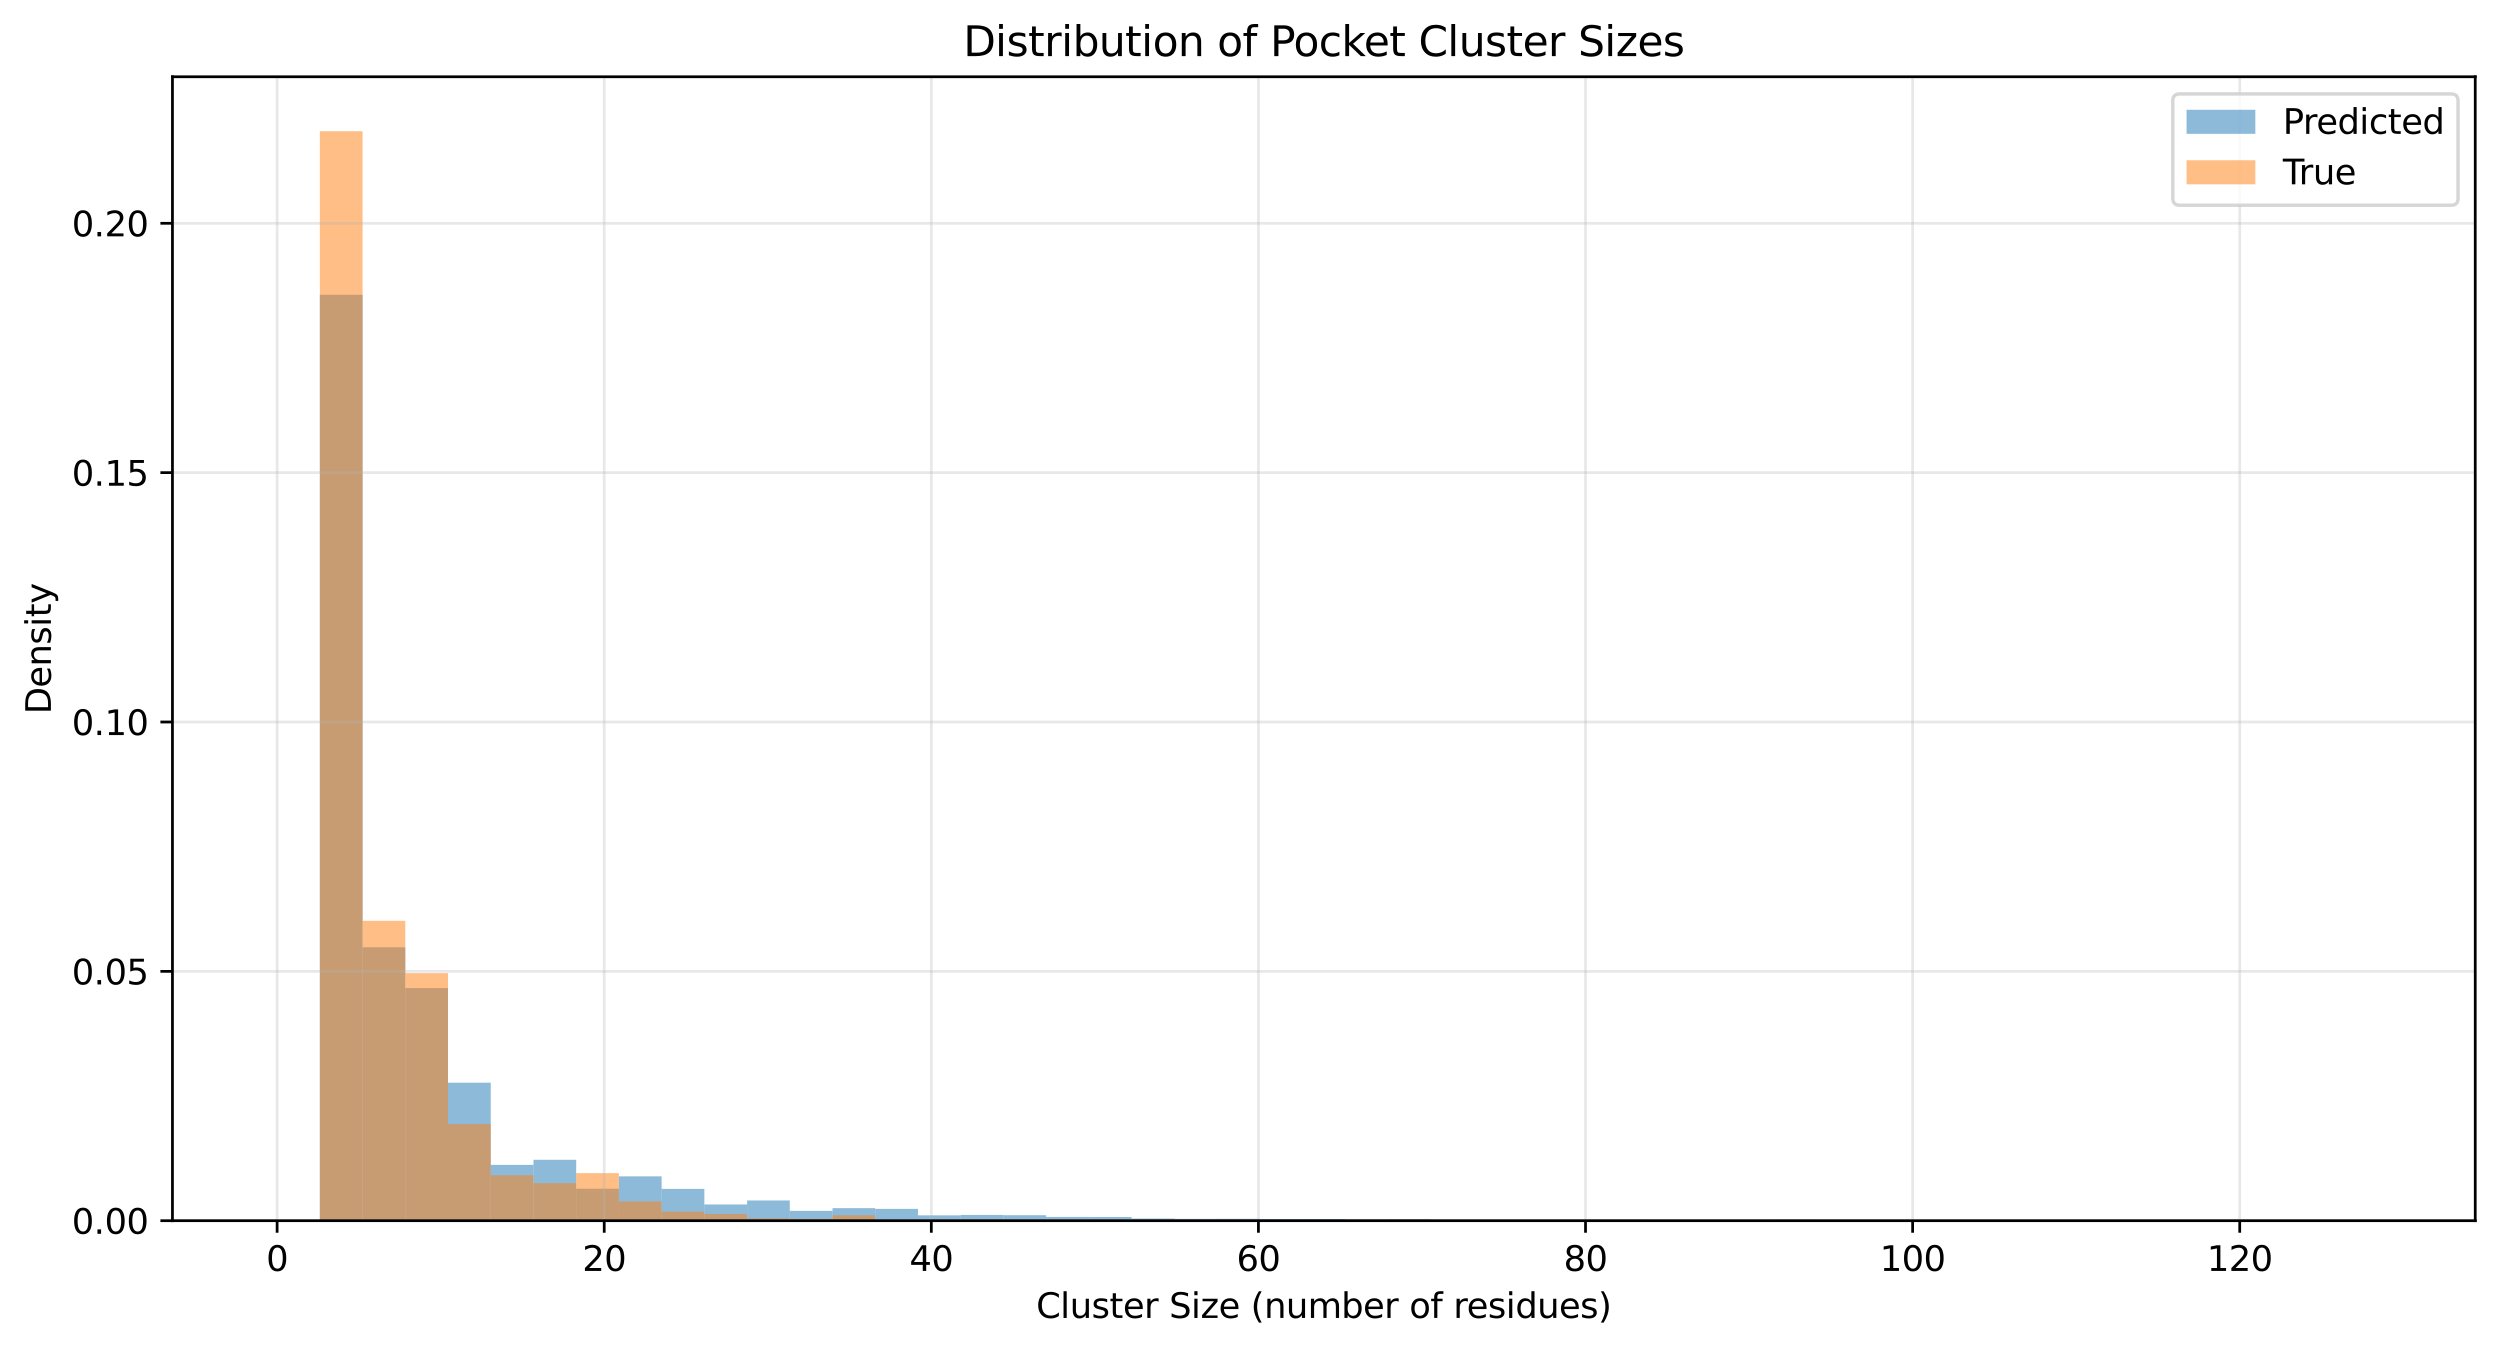 <?xml version="1.0" encoding="utf-8" standalone="no"?>
<!DOCTYPE svg PUBLIC "-//W3C//DTD SVG 1.1//EN"
  "http://www.w3.org/Graphics/SVG/1.1/DTD/svg11.dtd">
<svg xmlns:xlink="http://www.w3.org/1999/xlink" width="726.944pt" height="392.514pt" viewBox="0 0 726.944 392.514" xmlns="http://www.w3.org/2000/svg" version="1.1">
 <defs>
  <style type="text/css">*{stroke-linejoin: round; stroke-linecap: butt}</style>
 </defs>
 <g id="figure_1">
  <g id="patch_1">
   <path d="M 0 392.514 
L 726.944 392.514 
L 726.944 0 
L 0 0 
z
" style="fill: #ffffff"/>
  </g>
  <g id="axes_1">
   <g id="patch_2">
    <path d="M 50.144 354.958 
L 719.744 354.958 
L 719.744 22.318 
L 50.144 22.318 
z
" style="fill: #ffffff"/>
   </g>
   <g id="patch_3">
    <path d="M 80.58 354.958 
L 93.003 354.958 
L 93.003 354.958 
L 80.58 354.958 
z
" clip-path="url(#p0012087449)" style="fill: #1f77b4; opacity: 0.5"/>
   </g>
   <g id="patch_4">
    <path d="M 93.003 354.958 
L 105.426 354.958 
L 105.426 85.728 
L 93.003 85.728 
z
" clip-path="url(#p0012087449)" style="fill: #1f77b4; opacity: 0.5"/>
   </g>
   <g id="patch_5">
    <path d="M 105.426 354.958 
L 117.849 354.958 
L 117.849 275.452 
L 105.426 275.452 
z
" clip-path="url(#p0012087449)" style="fill: #1f77b4; opacity: 0.5"/>
   </g>
   <g id="patch_6">
    <path d="M 117.849 354.958 
L 130.272 354.958 
L 130.272 287.306 
L 117.849 287.306 
z
" clip-path="url(#p0012087449)" style="fill: #1f77b4; opacity: 0.5"/>
   </g>
   <g id="patch_7">
    <path d="M 130.272 354.958 
L 142.695 354.958 
L 142.695 314.815 
L 130.272 314.815 
z
" clip-path="url(#p0012087449)" style="fill: #1f77b4; opacity: 0.5"/>
   </g>
   <g id="patch_8">
    <path d="M 142.695 354.958 
L 155.118 354.958 
L 155.118 338.708 
L 142.695 338.708 
z
" clip-path="url(#p0012087449)" style="fill: #1f77b4; opacity: 0.5"/>
   </g>
   <g id="patch_9">
    <path d="M 155.118 354.958 
L 167.541 354.958 
L 167.541 337.249 
L 155.118 337.249 
z
" clip-path="url(#p0012087449)" style="fill: #1f77b4; opacity: 0.5"/>
   </g>
   <g id="patch_10">
    <path d="M 167.541 354.958 
L 179.964 354.958 
L 179.964 345.652 
L 167.541 345.652 
z
" clip-path="url(#p0012087449)" style="fill: #1f77b4; opacity: 0.5"/>
   </g>
   <g id="patch_11">
    <path d="M 179.964 354.958 
L 192.387 354.958 
L 192.387 342.056 
L 179.964 342.056 
z
" clip-path="url(#p0012087449)" style="fill: #1f77b4; opacity: 0.5"/>
   </g>
   <g id="patch_12">
    <path d="M 192.387 354.958 
L 204.81 354.958 
L 204.81 345.693 
L 192.387 345.693 
z
" clip-path="url(#p0012087449)" style="fill: #1f77b4; opacity: 0.5"/>
   </g>
   <g id="patch_13">
    <path d="M 204.81 354.958 
L 217.233 354.958 
L 217.233 350.233 
L 204.81 350.233 
z
" clip-path="url(#p0012087449)" style="fill: #1f77b4; opacity: 0.5"/>
   </g>
   <g id="patch_14">
    <path d="M 217.233 354.958 
L 229.656 354.958 
L 229.656 349.062 
L 217.233 349.062 
z
" clip-path="url(#p0012087449)" style="fill: #1f77b4; opacity: 0.5"/>
   </g>
   <g id="patch_15">
    <path d="M 229.656 354.958 
L 242.079 354.958 
L 242.079 352.102 
L 229.656 352.102 
z
" clip-path="url(#p0012087449)" style="fill: #1f77b4; opacity: 0.5"/>
   </g>
   <g id="patch_16">
    <path d="M 242.079 354.958 
L 254.502 354.958 
L 254.502 351.301 
L 242.079 351.301 
z
" clip-path="url(#p0012087449)" style="fill: #1f77b4; opacity: 0.5"/>
   </g>
   <g id="patch_17">
    <path d="M 254.502 354.958 
L 266.925 354.958 
L 266.925 351.507 
L 254.502 351.507 
z
" clip-path="url(#p0012087449)" style="fill: #1f77b4; opacity: 0.5"/>
   </g>
   <g id="patch_18">
    <path d="M 266.925 354.958 
L 279.348 354.958 
L 279.348 353.397 
L 266.925 353.397 
z
" clip-path="url(#p0012087449)" style="fill: #1f77b4; opacity: 0.5"/>
   </g>
   <g id="patch_19">
    <path d="M 279.348 354.958 
L 291.771 354.958 
L 291.771 353.274 
L 279.348 353.274 
z
" clip-path="url(#p0012087449)" style="fill: #1f77b4; opacity: 0.5"/>
   </g>
   <g id="patch_20">
    <path d="M 291.771 354.958 
L 304.194 354.958 
L 304.194 353.356 
L 291.771 353.356 
z
" clip-path="url(#p0012087449)" style="fill: #1f77b4; opacity: 0.5"/>
   </g>
   <g id="patch_21">
    <path d="M 304.194 354.958 
L 316.617 354.958 
L 316.617 353.849 
L 304.194 353.849 
z
" clip-path="url(#p0012087449)" style="fill: #1f77b4; opacity: 0.5"/>
   </g>
   <g id="patch_22">
    <path d="M 316.617 354.958 
L 329.04 354.958 
L 329.04 353.869 
L 316.617 353.869 
z
" clip-path="url(#p0012087449)" style="fill: #1f77b4; opacity: 0.5"/>
   </g>
   <g id="patch_23">
    <path d="M 329.04 354.958 
L 341.463 354.958 
L 341.463 354.321 
L 329.04 354.321 
z
" clip-path="url(#p0012087449)" style="fill: #1f77b4; opacity: 0.5"/>
   </g>
   <g id="patch_24">
    <path d="M 341.463 354.958 
L 353.886 354.958 
L 353.886 354.424 
L 341.463 354.424 
z
" clip-path="url(#p0012087449)" style="fill: #1f77b4; opacity: 0.5"/>
   </g>
   <g id="patch_25">
    <path d="M 353.886 354.958 
L 366.309 354.958 
L 366.309 354.403 
L 353.886 354.403 
z
" clip-path="url(#p0012087449)" style="fill: #1f77b4; opacity: 0.5"/>
   </g>
   <g id="patch_26">
    <path d="M 366.309 354.958 
L 378.732 354.958 
L 378.732 354.486 
L 366.309 354.486 
z
" clip-path="url(#p0012087449)" style="fill: #1f77b4; opacity: 0.5"/>
   </g>
   <g id="patch_27">
    <path d="M 378.732 354.958 
L 391.155 354.958 
L 391.155 354.465 
L 378.732 354.465 
z
" clip-path="url(#p0012087449)" style="fill: #1f77b4; opacity: 0.5"/>
   </g>
   <g id="patch_28">
    <path d="M 391.155 354.958 
L 403.578 354.958 
L 403.578 354.609 
L 391.155 354.609 
z
" clip-path="url(#p0012087449)" style="fill: #1f77b4; opacity: 0.5"/>
   </g>
   <g id="patch_29">
    <path d="M 403.578 354.958 
L 416.001 354.958 
L 416.001 354.547 
L 403.578 354.547 
z
" clip-path="url(#p0012087449)" style="fill: #1f77b4; opacity: 0.5"/>
   </g>
   <g id="patch_30">
    <path d="M 416.001 354.958 
L 428.424 354.958 
L 428.424 354.794 
L 416.001 354.794 
z
" clip-path="url(#p0012087449)" style="fill: #1f77b4; opacity: 0.5"/>
   </g>
   <g id="patch_31">
    <path d="M 428.424 354.958 
L 440.847 354.958 
L 440.847 354.876 
L 428.424 354.876 
z
" clip-path="url(#p0012087449)" style="fill: #1f77b4; opacity: 0.5"/>
   </g>
   <g id="patch_32">
    <path d="M 440.847 354.958 
L 453.27 354.958 
L 453.27 354.814 
L 440.847 354.814 
z
" clip-path="url(#p0012087449)" style="fill: #1f77b4; opacity: 0.5"/>
   </g>
   <g id="patch_33">
    <path d="M 453.27 354.958 
L 465.693 354.958 
L 465.693 354.732 
L 453.27 354.732 
z
" clip-path="url(#p0012087449)" style="fill: #1f77b4; opacity: 0.5"/>
   </g>
   <g id="patch_34">
    <path d="M 465.693 354.958 
L 478.116 354.958 
L 478.116 354.732 
L 465.693 354.732 
z
" clip-path="url(#p0012087449)" style="fill: #1f77b4; opacity: 0.5"/>
   </g>
   <g id="patch_35">
    <path d="M 478.116 354.958 
L 490.539 354.958 
L 490.539 354.835 
L 478.116 354.835 
z
" clip-path="url(#p0012087449)" style="fill: #1f77b4; opacity: 0.5"/>
   </g>
   <g id="patch_36">
    <path d="M 490.539 354.958 
L 502.962 354.958 
L 502.962 354.876 
L 490.539 354.876 
z
" clip-path="url(#p0012087449)" style="fill: #1f77b4; opacity: 0.5"/>
   </g>
   <g id="patch_37">
    <path d="M 502.962 354.958 
L 515.385 354.958 
L 515.385 354.876 
L 502.962 354.876 
z
" clip-path="url(#p0012087449)" style="fill: #1f77b4; opacity: 0.5"/>
   </g>
   <g id="patch_38">
    <path d="M 515.385 354.958 
L 527.808 354.958 
L 527.808 354.732 
L 515.385 354.732 
z
" clip-path="url(#p0012087449)" style="fill: #1f77b4; opacity: 0.5"/>
   </g>
   <g id="patch_39">
    <path d="M 527.808 354.958 
L 540.231 354.958 
L 540.231 354.794 
L 527.808 354.794 
z
" clip-path="url(#p0012087449)" style="fill: #1f77b4; opacity: 0.5"/>
   </g>
   <g id="patch_40">
    <path d="M 540.231 354.958 
L 552.654 354.958 
L 552.654 354.917 
L 540.231 354.917 
z
" clip-path="url(#p0012087449)" style="fill: #1f77b4; opacity: 0.5"/>
   </g>
   <g id="patch_41">
    <path d="M 552.654 354.958 
L 565.077 354.958 
L 565.077 354.938 
L 552.654 354.938 
z
" clip-path="url(#p0012087449)" style="fill: #1f77b4; opacity: 0.5"/>
   </g>
   <g id="patch_42">
    <path d="M 565.077 354.958 
L 577.5 354.958 
L 577.5 354.958 
L 565.077 354.958 
z
" clip-path="url(#p0012087449)" style="fill: #1f77b4; opacity: 0.5"/>
   </g>
   <g id="patch_43">
    <path d="M 577.5 354.958 
L 589.923 354.958 
L 589.923 354.958 
L 577.5 354.958 
z
" clip-path="url(#p0012087449)" style="fill: #1f77b4; opacity: 0.5"/>
   </g>
   <g id="patch_44">
    <path d="M 589.923 354.958 
L 602.346 354.958 
L 602.346 354.896 
L 589.923 354.896 
z
" clip-path="url(#p0012087449)" style="fill: #1f77b4; opacity: 0.5"/>
   </g>
   <g id="patch_45">
    <path d="M 602.346 354.958 
L 614.769 354.958 
L 614.769 354.938 
L 602.346 354.938 
z
" clip-path="url(#p0012087449)" style="fill: #1f77b4; opacity: 0.5"/>
   </g>
   <g id="patch_46">
    <path d="M 614.769 354.958 
L 627.192 354.958 
L 627.192 354.958 
L 614.769 354.958 
z
" clip-path="url(#p0012087449)" style="fill: #1f77b4; opacity: 0.5"/>
   </g>
   <g id="patch_47">
    <path d="M 627.192 354.958 
L 639.615 354.958 
L 639.615 354.938 
L 627.192 354.938 
z
" clip-path="url(#p0012087449)" style="fill: #1f77b4; opacity: 0.5"/>
   </g>
   <g id="patch_48">
    <path d="M 639.615 354.958 
L 652.038 354.958 
L 652.038 354.814 
L 639.615 354.814 
z
" clip-path="url(#p0012087449)" style="fill: #1f77b4; opacity: 0.5"/>
   </g>
   <g id="patch_49">
    <path d="M 652.038 354.958 
L 664.461 354.958 
L 664.461 354.835 
L 652.038 354.835 
z
" clip-path="url(#p0012087449)" style="fill: #1f77b4; opacity: 0.5"/>
   </g>
   <g id="patch_50">
    <path d="M 664.461 354.958 
L 676.884 354.958 
L 676.884 354.876 
L 664.461 354.876 
z
" clip-path="url(#p0012087449)" style="fill: #1f77b4; opacity: 0.5"/>
   </g>
   <g id="patch_51">
    <path d="M 676.884 354.958 
L 689.307 354.958 
L 689.307 354.896 
L 676.884 354.896 
z
" clip-path="url(#p0012087449)" style="fill: #1f77b4; opacity: 0.5"/>
   </g>
   <g id="patch_52">
    <path d="M 80.58 354.958 
L 93.003 354.958 
L 93.003 354.958 
L 80.58 354.958 
z
" clip-path="url(#p0012087449)" style="fill: #ff7f0e; opacity: 0.5"/>
   </g>
   <g id="patch_53">
    <path d="M 93.003 354.958 
L 105.426 354.958 
L 105.426 38.158 
L 93.003 38.158 
z
" clip-path="url(#p0012087449)" style="fill: #ff7f0e; opacity: 0.5"/>
   </g>
   <g id="patch_54">
    <path d="M 105.426 354.958 
L 117.849 354.958 
L 117.849 267.748 
L 105.426 267.748 
z
" clip-path="url(#p0012087449)" style="fill: #ff7f0e; opacity: 0.5"/>
   </g>
   <g id="patch_55">
    <path d="M 117.849 354.958 
L 130.272 354.958 
L 130.272 282.973 
L 117.849 282.973 
z
" clip-path="url(#p0012087449)" style="fill: #ff7f0e; opacity: 0.5"/>
   </g>
   <g id="patch_56">
    <path d="M 130.272 354.958 
L 142.695 354.958 
L 142.695 326.843 
L 130.272 326.843 
z
" clip-path="url(#p0012087449)" style="fill: #ff7f0e; opacity: 0.5"/>
   </g>
   <g id="patch_57">
    <path d="M 142.695 354.958 
L 155.118 354.958 
L 155.118 341.749 
L 142.695 341.749 
z
" clip-path="url(#p0012087449)" style="fill: #ff7f0e; opacity: 0.5"/>
   </g>
   <g id="patch_58">
    <path d="M 155.118 354.958 
L 167.541 354.958 
L 167.541 344.03 
L 155.118 344.03 
z
" clip-path="url(#p0012087449)" style="fill: #ff7f0e; opacity: 0.5"/>
   </g>
   <g id="patch_59">
    <path d="M 167.541 354.958 
L 179.964 354.958 
L 179.964 341.113 
L 167.541 341.113 
z
" clip-path="url(#p0012087449)" style="fill: #ff7f0e; opacity: 0.5"/>
   </g>
   <g id="patch_60">
    <path d="M 179.964 354.958 
L 192.387 354.958 
L 192.387 349.335 
L 179.964 349.335 
z
" clip-path="url(#p0012087449)" style="fill: #ff7f0e; opacity: 0.5"/>
   </g>
   <g id="patch_61">
    <path d="M 192.387 354.958 
L 204.81 354.958 
L 204.81 352.306 
L 192.387 352.306 
z
" clip-path="url(#p0012087449)" style="fill: #ff7f0e; opacity: 0.5"/>
   </g>
   <g id="patch_62">
    <path d="M 204.81 354.958 
L 217.233 354.958 
L 217.233 352.995 
L 204.81 352.995 
z
" clip-path="url(#p0012087449)" style="fill: #ff7f0e; opacity: 0.5"/>
   </g>
   <g id="patch_63">
    <path d="M 217.233 354.958 
L 229.656 354.958 
L 229.656 354.269 
L 217.233 354.269 
z
" clip-path="url(#p0012087449)" style="fill: #ff7f0e; opacity: 0.5"/>
   </g>
   <g id="patch_64">
    <path d="M 229.656 354.958 
L 242.079 354.958 
L 242.079 354.428 
L 229.656 354.428 
z
" clip-path="url(#p0012087449)" style="fill: #ff7f0e; opacity: 0.5"/>
   </g>
   <g id="patch_65">
    <path d="M 242.079 354.958 
L 254.502 354.958 
L 254.502 353.367 
L 242.079 353.367 
z
" clip-path="url(#p0012087449)" style="fill: #ff7f0e; opacity: 0.5"/>
   </g>
   <g id="patch_66">
    <path d="M 254.502 354.958 
L 266.925 354.958 
L 266.925 354.958 
L 254.502 354.958 
z
" clip-path="url(#p0012087449)" style="fill: #ff7f0e; opacity: 0.5"/>
   </g>
   <g id="patch_67">
    <path d="M 266.925 354.958 
L 279.348 354.958 
L 279.348 354.958 
L 266.925 354.958 
z
" clip-path="url(#p0012087449)" style="fill: #ff7f0e; opacity: 0.5"/>
   </g>
   <g id="patch_68">
    <path d="M 279.348 354.958 
L 291.771 354.958 
L 291.771 354.958 
L 279.348 354.958 
z
" clip-path="url(#p0012087449)" style="fill: #ff7f0e; opacity: 0.5"/>
   </g>
   <g id="patch_69">
    <path d="M 291.771 354.958 
L 304.194 354.958 
L 304.194 354.958 
L 291.771 354.958 
z
" clip-path="url(#p0012087449)" style="fill: #ff7f0e; opacity: 0.5"/>
   </g>
   <g id="patch_70">
    <path d="M 304.194 354.958 
L 316.617 354.958 
L 316.617 354.958 
L 304.194 354.958 
z
" clip-path="url(#p0012087449)" style="fill: #ff7f0e; opacity: 0.5"/>
   </g>
   <g id="patch_71">
    <path d="M 316.617 354.958 
L 329.04 354.958 
L 329.04 354.958 
L 316.617 354.958 
z
" clip-path="url(#p0012087449)" style="fill: #ff7f0e; opacity: 0.5"/>
   </g>
   <g id="patch_72">
    <path d="M 329.04 354.958 
L 341.463 354.958 
L 341.463 354.958 
L 329.04 354.958 
z
" clip-path="url(#p0012087449)" style="fill: #ff7f0e; opacity: 0.5"/>
   </g>
   <g id="patch_73">
    <path d="M 341.463 354.958 
L 353.886 354.958 
L 353.886 354.958 
L 341.463 354.958 
z
" clip-path="url(#p0012087449)" style="fill: #ff7f0e; opacity: 0.5"/>
   </g>
   <g id="patch_74">
    <path d="M 353.886 354.958 
L 366.309 354.958 
L 366.309 354.958 
L 353.886 354.958 
z
" clip-path="url(#p0012087449)" style="fill: #ff7f0e; opacity: 0.5"/>
   </g>
   <g id="patch_75">
    <path d="M 366.309 354.958 
L 378.732 354.958 
L 378.732 354.958 
L 366.309 354.958 
z
" clip-path="url(#p0012087449)" style="fill: #ff7f0e; opacity: 0.5"/>
   </g>
   <g id="patch_76">
    <path d="M 378.732 354.958 
L 391.155 354.958 
L 391.155 354.958 
L 378.732 354.958 
z
" clip-path="url(#p0012087449)" style="fill: #ff7f0e; opacity: 0.5"/>
   </g>
   <g id="patch_77">
    <path d="M 391.155 354.958 
L 403.578 354.958 
L 403.578 354.958 
L 391.155 354.958 
z
" clip-path="url(#p0012087449)" style="fill: #ff7f0e; opacity: 0.5"/>
   </g>
   <g id="patch_78">
    <path d="M 403.578 354.958 
L 416.001 354.958 
L 416.001 354.958 
L 403.578 354.958 
z
" clip-path="url(#p0012087449)" style="fill: #ff7f0e; opacity: 0.5"/>
   </g>
   <g id="patch_79">
    <path d="M 416.001 354.958 
L 428.424 354.958 
L 428.424 354.958 
L 416.001 354.958 
z
" clip-path="url(#p0012087449)" style="fill: #ff7f0e; opacity: 0.5"/>
   </g>
   <g id="patch_80">
    <path d="M 428.424 354.958 
L 440.847 354.958 
L 440.847 354.958 
L 428.424 354.958 
z
" clip-path="url(#p0012087449)" style="fill: #ff7f0e; opacity: 0.5"/>
   </g>
   <g id="patch_81">
    <path d="M 440.847 354.958 
L 453.27 354.958 
L 453.27 354.958 
L 440.847 354.958 
z
" clip-path="url(#p0012087449)" style="fill: #ff7f0e; opacity: 0.5"/>
   </g>
   <g id="patch_82">
    <path d="M 453.27 354.958 
L 465.693 354.958 
L 465.693 354.958 
L 453.27 354.958 
z
" clip-path="url(#p0012087449)" style="fill: #ff7f0e; opacity: 0.5"/>
   </g>
   <g id="patch_83">
    <path d="M 465.693 354.958 
L 478.116 354.958 
L 478.116 354.958 
L 465.693 354.958 
z
" clip-path="url(#p0012087449)" style="fill: #ff7f0e; opacity: 0.5"/>
   </g>
   <g id="patch_84">
    <path d="M 478.116 354.958 
L 490.539 354.958 
L 490.539 354.958 
L 478.116 354.958 
z
" clip-path="url(#p0012087449)" style="fill: #ff7f0e; opacity: 0.5"/>
   </g>
   <g id="patch_85">
    <path d="M 490.539 354.958 
L 502.962 354.958 
L 502.962 354.958 
L 490.539 354.958 
z
" clip-path="url(#p0012087449)" style="fill: #ff7f0e; opacity: 0.5"/>
   </g>
   <g id="patch_86">
    <path d="M 502.962 354.958 
L 515.385 354.958 
L 515.385 354.958 
L 502.962 354.958 
z
" clip-path="url(#p0012087449)" style="fill: #ff7f0e; opacity: 0.5"/>
   </g>
   <g id="patch_87">
    <path d="M 515.385 354.958 
L 527.808 354.958 
L 527.808 354.958 
L 515.385 354.958 
z
" clip-path="url(#p0012087449)" style="fill: #ff7f0e; opacity: 0.5"/>
   </g>
   <g id="patch_88">
    <path d="M 527.808 354.958 
L 540.231 354.958 
L 540.231 354.958 
L 527.808 354.958 
z
" clip-path="url(#p0012087449)" style="fill: #ff7f0e; opacity: 0.5"/>
   </g>
   <g id="patch_89">
    <path d="M 540.231 354.958 
L 552.654 354.958 
L 552.654 354.958 
L 540.231 354.958 
z
" clip-path="url(#p0012087449)" style="fill: #ff7f0e; opacity: 0.5"/>
   </g>
   <g id="patch_90">
    <path d="M 552.654 354.958 
L 565.077 354.958 
L 565.077 354.958 
L 552.654 354.958 
z
" clip-path="url(#p0012087449)" style="fill: #ff7f0e; opacity: 0.5"/>
   </g>
   <g id="patch_91">
    <path d="M 565.077 354.958 
L 577.5 354.958 
L 577.5 354.958 
L 565.077 354.958 
z
" clip-path="url(#p0012087449)" style="fill: #ff7f0e; opacity: 0.5"/>
   </g>
   <g id="patch_92">
    <path d="M 577.5 354.958 
L 589.923 354.958 
L 589.923 354.958 
L 577.5 354.958 
z
" clip-path="url(#p0012087449)" style="fill: #ff7f0e; opacity: 0.5"/>
   </g>
   <g id="patch_93">
    <path d="M 589.923 354.958 
L 602.346 354.958 
L 602.346 354.958 
L 589.923 354.958 
z
" clip-path="url(#p0012087449)" style="fill: #ff7f0e; opacity: 0.5"/>
   </g>
   <g id="patch_94">
    <path d="M 602.346 354.958 
L 614.769 354.958 
L 614.769 354.958 
L 602.346 354.958 
z
" clip-path="url(#p0012087449)" style="fill: #ff7f0e; opacity: 0.5"/>
   </g>
   <g id="patch_95">
    <path d="M 614.769 354.958 
L 627.192 354.958 
L 627.192 354.958 
L 614.769 354.958 
z
" clip-path="url(#p0012087449)" style="fill: #ff7f0e; opacity: 0.5"/>
   </g>
   <g id="patch_96">
    <path d="M 627.192 354.958 
L 639.615 354.958 
L 639.615 354.958 
L 627.192 354.958 
z
" clip-path="url(#p0012087449)" style="fill: #ff7f0e; opacity: 0.5"/>
   </g>
   <g id="patch_97">
    <path d="M 639.615 354.958 
L 652.038 354.958 
L 652.038 354.958 
L 639.615 354.958 
z
" clip-path="url(#p0012087449)" style="fill: #ff7f0e; opacity: 0.5"/>
   </g>
   <g id="patch_98">
    <path d="M 652.038 354.958 
L 664.461 354.958 
L 664.461 354.958 
L 652.038 354.958 
z
" clip-path="url(#p0012087449)" style="fill: #ff7f0e; opacity: 0.5"/>
   </g>
   <g id="patch_99">
    <path d="M 664.461 354.958 
L 676.884 354.958 
L 676.884 354.958 
L 664.461 354.958 
z
" clip-path="url(#p0012087449)" style="fill: #ff7f0e; opacity: 0.5"/>
   </g>
   <g id="patch_100">
    <path d="M 676.884 354.958 
L 689.307 354.958 
L 689.307 354.958 
L 676.884 354.958 
z
" clip-path="url(#p0012087449)" style="fill: #ff7f0e; opacity: 0.5"/>
   </g>
   <g id="matplotlib.axis_1">
    <g id="xtick_1">
     <g id="line2d_1">
      <path d="M 80.58 354.958 
L 80.58 22.318 
" clip-path="url(#p0012087449)" style="fill: none; stroke: #b0b0b0; stroke-opacity: 0.3; stroke-width: 0.8; stroke-linecap: square"/>
     </g>
     <g id="line2d_2">
      <defs>
       <path id="m5ff05ae18c" d="M 0 0 
L 0 3.5 
" style="stroke: #000000; stroke-width: 0.8"/>
      </defs>
      <g>
       <use xlink:href="#m5ff05ae18c" x="80.58" y="354.958" style="stroke: #000000; stroke-width: 0.8"/>
      </g>
     </g>
     <g id="text_1">
      <!-- 0 -->
      <g transform="translate(77.399 369.557) scale(0.1 -0.1)">
       <defs>
        <path id="DejaVuSans-30" d="M 2034 4250 
Q 1547 4250 1301 3770 
Q 1056 3291 1056 2328 
Q 1056 1369 1301 889 
Q 1547 409 2034 409 
Q 2525 409 2770 889 
Q 3016 1369 3016 2328 
Q 3016 3291 2770 3770 
Q 2525 4250 2034 4250 
z
M 2034 4750 
Q 2819 4750 3233 4129 
Q 3647 3509 3647 2328 
Q 3647 1150 3233 529 
Q 2819 -91 2034 -91 
Q 1250 -91 836 529 
Q 422 1150 422 2328 
Q 422 3509 836 4129 
Q 1250 4750 2034 4750 
z
" transform="scale(0.016)"/>
       </defs>
       <use xlink:href="#DejaVuSans-30"/>
      </g>
     </g>
    </g>
    <g id="xtick_2">
     <g id="line2d_3">
      <path d="M 175.694 354.958 
L 175.694 22.318 
" clip-path="url(#p0012087449)" style="fill: none; stroke: #b0b0b0; stroke-opacity: 0.3; stroke-width: 0.8; stroke-linecap: square"/>
     </g>
     <g id="line2d_4">
      <g>
       <use xlink:href="#m5ff05ae18c" x="175.694" y="354.958" style="stroke: #000000; stroke-width: 0.8"/>
      </g>
     </g>
     <g id="text_2">
      <!-- 20 -->
      <g transform="translate(169.331 369.557) scale(0.1 -0.1)">
       <defs>
        <path id="DejaVuSans-32" d="M 1228 531 
L 3431 531 
L 3431 0 
L 469 0 
L 469 531 
Q 828 903 1448 1529 
Q 2069 2156 2228 2338 
Q 2531 2678 2651 2914 
Q 2772 3150 2772 3378 
Q 2772 3750 2511 3984 
Q 2250 4219 1831 4219 
Q 1534 4219 1204 4116 
Q 875 4013 500 3803 
L 500 4441 
Q 881 4594 1212 4672 
Q 1544 4750 1819 4750 
Q 2544 4750 2975 4387 
Q 3406 4025 3406 3419 
Q 3406 3131 3298 2873 
Q 3191 2616 2906 2266 
Q 2828 2175 2409 1742 
Q 1991 1309 1228 531 
z
" transform="scale(0.016)"/>
       </defs>
       <use xlink:href="#DejaVuSans-32"/>
       <use xlink:href="#DejaVuSans-30" x="63.623"/>
      </g>
     </g>
    </g>
    <g id="xtick_3">
     <g id="line2d_5">
      <path d="M 270.807 354.958 
L 270.807 22.318 
" clip-path="url(#p0012087449)" style="fill: none; stroke: #b0b0b0; stroke-opacity: 0.3; stroke-width: 0.8; stroke-linecap: square"/>
     </g>
     <g id="line2d_6">
      <g>
       <use xlink:href="#m5ff05ae18c" x="270.807" y="354.958" style="stroke: #000000; stroke-width: 0.8"/>
      </g>
     </g>
     <g id="text_3">
      <!-- 40 -->
      <g transform="translate(264.445 369.557) scale(0.1 -0.1)">
       <defs>
        <path id="DejaVuSans-34" d="M 2419 4116 
L 825 1625 
L 2419 1625 
L 2419 4116 
z
M 2253 4666 
L 3047 4666 
L 3047 1625 
L 3713 1625 
L 3713 1100 
L 3047 1100 
L 3047 0 
L 2419 0 
L 2419 1100 
L 313 1100 
L 313 1709 
L 2253 4666 
z
" transform="scale(0.016)"/>
       </defs>
       <use xlink:href="#DejaVuSans-34"/>
       <use xlink:href="#DejaVuSans-30" x="63.623"/>
      </g>
     </g>
    </g>
    <g id="xtick_4">
     <g id="line2d_7">
      <path d="M 365.921 354.958 
L 365.921 22.318 
" clip-path="url(#p0012087449)" style="fill: none; stroke: #b0b0b0; stroke-opacity: 0.3; stroke-width: 0.8; stroke-linecap: square"/>
     </g>
     <g id="line2d_8">
      <g>
       <use xlink:href="#m5ff05ae18c" x="365.921" y="354.958" style="stroke: #000000; stroke-width: 0.8"/>
      </g>
     </g>
     <g id="text_4">
      <!-- 60 -->
      <g transform="translate(359.559 369.557) scale(0.1 -0.1)">
       <defs>
        <path id="DejaVuSans-36" d="M 2113 2584 
Q 1688 2584 1439 2293 
Q 1191 2003 1191 1497 
Q 1191 994 1439 701 
Q 1688 409 2113 409 
Q 2538 409 2786 701 
Q 3034 994 3034 1497 
Q 3034 2003 2786 2293 
Q 2538 2584 2113 2584 
z
M 3366 4563 
L 3366 3988 
Q 3128 4100 2886 4159 
Q 2644 4219 2406 4219 
Q 1781 4219 1451 3797 
Q 1122 3375 1075 2522 
Q 1259 2794 1537 2939 
Q 1816 3084 2150 3084 
Q 2853 3084 3261 2657 
Q 3669 2231 3669 1497 
Q 3669 778 3244 343 
Q 2819 -91 2113 -91 
Q 1303 -91 875 529 
Q 447 1150 447 2328 
Q 447 3434 972 4092 
Q 1497 4750 2381 4750 
Q 2619 4750 2861 4703 
Q 3103 4656 3366 4563 
z
" transform="scale(0.016)"/>
       </defs>
       <use xlink:href="#DejaVuSans-36"/>
       <use xlink:href="#DejaVuSans-30" x="63.623"/>
      </g>
     </g>
    </g>
    <g id="xtick_5">
     <g id="line2d_9">
      <path d="M 461.035 354.958 
L 461.035 22.318 
" clip-path="url(#p0012087449)" style="fill: none; stroke: #b0b0b0; stroke-opacity: 0.3; stroke-width: 0.8; stroke-linecap: square"/>
     </g>
     <g id="line2d_10">
      <g>
       <use xlink:href="#m5ff05ae18c" x="461.035" y="354.958" style="stroke: #000000; stroke-width: 0.8"/>
      </g>
     </g>
     <g id="text_5">
      <!-- 80 -->
      <g transform="translate(454.672 369.557) scale(0.1 -0.1)">
       <defs>
        <path id="DejaVuSans-38" d="M 2034 2216 
Q 1584 2216 1326 1975 
Q 1069 1734 1069 1313 
Q 1069 891 1326 650 
Q 1584 409 2034 409 
Q 2484 409 2743 651 
Q 3003 894 3003 1313 
Q 3003 1734 2745 1975 
Q 2488 2216 2034 2216 
z
M 1403 2484 
Q 997 2584 770 2862 
Q 544 3141 544 3541 
Q 544 4100 942 4425 
Q 1341 4750 2034 4750 
Q 2731 4750 3128 4425 
Q 3525 4100 3525 3541 
Q 3525 3141 3298 2862 
Q 3072 2584 2669 2484 
Q 3125 2378 3379 2068 
Q 3634 1759 3634 1313 
Q 3634 634 3220 271 
Q 2806 -91 2034 -91 
Q 1263 -91 848 271 
Q 434 634 434 1313 
Q 434 1759 690 2068 
Q 947 2378 1403 2484 
z
M 1172 3481 
Q 1172 3119 1398 2916 
Q 1625 2713 2034 2713 
Q 2441 2713 2670 2916 
Q 2900 3119 2900 3481 
Q 2900 3844 2670 4047 
Q 2441 4250 2034 4250 
Q 1625 4250 1398 4047 
Q 1172 3844 1172 3481 
z
" transform="scale(0.016)"/>
       </defs>
       <use xlink:href="#DejaVuSans-38"/>
       <use xlink:href="#DejaVuSans-30" x="63.623"/>
      </g>
     </g>
    </g>
    <g id="xtick_6">
     <g id="line2d_11">
      <path d="M 556.148 354.958 
L 556.148 22.318 
" clip-path="url(#p0012087449)" style="fill: none; stroke: #b0b0b0; stroke-opacity: 0.3; stroke-width: 0.8; stroke-linecap: square"/>
     </g>
     <g id="line2d_12">
      <g>
       <use xlink:href="#m5ff05ae18c" x="556.148" y="354.958" style="stroke: #000000; stroke-width: 0.8"/>
      </g>
     </g>
     <g id="text_6">
      <!-- 100 -->
      <g transform="translate(546.605 369.557) scale(0.1 -0.1)">
       <defs>
        <path id="DejaVuSans-31" d="M 794 531 
L 1825 531 
L 1825 4091 
L 703 3866 
L 703 4441 
L 1819 4666 
L 2450 4666 
L 2450 531 
L 3481 531 
L 3481 0 
L 794 0 
L 794 531 
z
" transform="scale(0.016)"/>
       </defs>
       <use xlink:href="#DejaVuSans-31"/>
       <use xlink:href="#DejaVuSans-30" x="63.623"/>
       <use xlink:href="#DejaVuSans-30" x="127.246"/>
      </g>
     </g>
    </g>
    <g id="xtick_7">
     <g id="line2d_13">
      <path d="M 651.262 354.958 
L 651.262 22.318 
" clip-path="url(#p0012087449)" style="fill: none; stroke: #b0b0b0; stroke-opacity: 0.3; stroke-width: 0.8; stroke-linecap: square"/>
     </g>
     <g id="line2d_14">
      <g>
       <use xlink:href="#m5ff05ae18c" x="651.262" y="354.958" style="stroke: #000000; stroke-width: 0.8"/>
      </g>
     </g>
     <g id="text_7">
      <!-- 120 -->
      <g transform="translate(641.718 369.557) scale(0.1 -0.1)">
       <use xlink:href="#DejaVuSans-31"/>
       <use xlink:href="#DejaVuSans-32" x="63.623"/>
       <use xlink:href="#DejaVuSans-30" x="127.246"/>
      </g>
     </g>
    </g>
    <g id="text_8">
     <!-- Cluster Size (number of residues) -->
     <g transform="translate(301.305 383.235) scale(0.1 -0.1)">
      <defs>
       <path id="DejaVuSans-43" d="M 4122 4306 
L 4122 3641 
Q 3803 3938 3442 4084 
Q 3081 4231 2675 4231 
Q 1875 4231 1450 3742 
Q 1025 3253 1025 2328 
Q 1025 1406 1450 917 
Q 1875 428 2675 428 
Q 3081 428 3442 575 
Q 3803 722 4122 1019 
L 4122 359 
Q 3791 134 3420 21 
Q 3050 -91 2638 -91 
Q 1578 -91 968 557 
Q 359 1206 359 2328 
Q 359 3453 968 4101 
Q 1578 4750 2638 4750 
Q 3056 4750 3426 4639 
Q 3797 4528 4122 4306 
z
" transform="scale(0.016)"/>
       <path id="DejaVuSans-6c" d="M 603 4863 
L 1178 4863 
L 1178 0 
L 603 0 
L 603 4863 
z
" transform="scale(0.016)"/>
       <path id="DejaVuSans-75" d="M 544 1381 
L 544 3500 
L 1119 3500 
L 1119 1403 
Q 1119 906 1312 657 
Q 1506 409 1894 409 
Q 2359 409 2629 706 
Q 2900 1003 2900 1516 
L 2900 3500 
L 3475 3500 
L 3475 0 
L 2900 0 
L 2900 538 
Q 2691 219 2414 64 
Q 2138 -91 1772 -91 
Q 1169 -91 856 284 
Q 544 659 544 1381 
z
M 1991 3584 
L 1991 3584 
z
" transform="scale(0.016)"/>
       <path id="DejaVuSans-73" d="M 2834 3397 
L 2834 2853 
Q 2591 2978 2328 3040 
Q 2066 3103 1784 3103 
Q 1356 3103 1142 2972 
Q 928 2841 928 2578 
Q 928 2378 1081 2264 
Q 1234 2150 1697 2047 
L 1894 2003 
Q 2506 1872 2764 1633 
Q 3022 1394 3022 966 
Q 3022 478 2636 193 
Q 2250 -91 1575 -91 
Q 1294 -91 989 -36 
Q 684 19 347 128 
L 347 722 
Q 666 556 975 473 
Q 1284 391 1588 391 
Q 1994 391 2212 530 
Q 2431 669 2431 922 
Q 2431 1156 2273 1281 
Q 2116 1406 1581 1522 
L 1381 1569 
Q 847 1681 609 1914 
Q 372 2147 372 2553 
Q 372 3047 722 3315 
Q 1072 3584 1716 3584 
Q 2034 3584 2315 3537 
Q 2597 3491 2834 3397 
z
" transform="scale(0.016)"/>
       <path id="DejaVuSans-74" d="M 1172 4494 
L 1172 3500 
L 2356 3500 
L 2356 3053 
L 1172 3053 
L 1172 1153 
Q 1172 725 1289 603 
Q 1406 481 1766 481 
L 2356 481 
L 2356 0 
L 1766 0 
Q 1100 0 847 248 
Q 594 497 594 1153 
L 594 3053 
L 172 3053 
L 172 3500 
L 594 3500 
L 594 4494 
L 1172 4494 
z
" transform="scale(0.016)"/>
       <path id="DejaVuSans-65" d="M 3597 1894 
L 3597 1613 
L 953 1613 
Q 991 1019 1311 708 
Q 1631 397 2203 397 
Q 2534 397 2845 478 
Q 3156 559 3463 722 
L 3463 178 
Q 3153 47 2828 -22 
Q 2503 -91 2169 -91 
Q 1331 -91 842 396 
Q 353 884 353 1716 
Q 353 2575 817 3079 
Q 1281 3584 2069 3584 
Q 2775 3584 3186 3129 
Q 3597 2675 3597 1894 
z
M 3022 2063 
Q 3016 2534 2758 2815 
Q 2500 3097 2075 3097 
Q 1594 3097 1305 2825 
Q 1016 2553 972 2059 
L 3022 2063 
z
" transform="scale(0.016)"/>
       <path id="DejaVuSans-72" d="M 2631 2963 
Q 2534 3019 2420 3045 
Q 2306 3072 2169 3072 
Q 1681 3072 1420 2755 
Q 1159 2438 1159 1844 
L 1159 0 
L 581 0 
L 581 3500 
L 1159 3500 
L 1159 2956 
Q 1341 3275 1631 3429 
Q 1922 3584 2338 3584 
Q 2397 3584 2469 3576 
Q 2541 3569 2628 3553 
L 2631 2963 
z
" transform="scale(0.016)"/>
       <path id="DejaVuSans-20" transform="scale(0.016)"/>
       <path id="DejaVuSans-53" d="M 3425 4513 
L 3425 3897 
Q 3066 4069 2747 4153 
Q 2428 4238 2131 4238 
Q 1616 4238 1336 4038 
Q 1056 3838 1056 3469 
Q 1056 3159 1242 3001 
Q 1428 2844 1947 2747 
L 2328 2669 
Q 3034 2534 3370 2195 
Q 3706 1856 3706 1288 
Q 3706 609 3251 259 
Q 2797 -91 1919 -91 
Q 1588 -91 1214 -16 
Q 841 59 441 206 
L 441 856 
Q 825 641 1194 531 
Q 1563 422 1919 422 
Q 2459 422 2753 634 
Q 3047 847 3047 1241 
Q 3047 1584 2836 1778 
Q 2625 1972 2144 2069 
L 1759 2144 
Q 1053 2284 737 2584 
Q 422 2884 422 3419 
Q 422 4038 858 4394 
Q 1294 4750 2059 4750 
Q 2388 4750 2728 4690 
Q 3069 4631 3425 4513 
z
" transform="scale(0.016)"/>
       <path id="DejaVuSans-69" d="M 603 3500 
L 1178 3500 
L 1178 0 
L 603 0 
L 603 3500 
z
M 603 4863 
L 1178 4863 
L 1178 4134 
L 603 4134 
L 603 4863 
z
" transform="scale(0.016)"/>
       <path id="DejaVuSans-7a" d="M 353 3500 
L 3084 3500 
L 3084 2975 
L 922 459 
L 3084 459 
L 3084 0 
L 275 0 
L 275 525 
L 2438 3041 
L 353 3041 
L 353 3500 
z
" transform="scale(0.016)"/>
       <path id="DejaVuSans-28" d="M 1984 4856 
Q 1566 4138 1362 3434 
Q 1159 2731 1159 2009 
Q 1159 1288 1364 580 
Q 1569 -128 1984 -844 
L 1484 -844 
Q 1016 -109 783 600 
Q 550 1309 550 2009 
Q 550 2706 781 3412 
Q 1013 4119 1484 4856 
L 1984 4856 
z
" transform="scale(0.016)"/>
       <path id="DejaVuSans-6e" d="M 3513 2113 
L 3513 0 
L 2938 0 
L 2938 2094 
Q 2938 2591 2744 2837 
Q 2550 3084 2163 3084 
Q 1697 3084 1428 2787 
Q 1159 2491 1159 1978 
L 1159 0 
L 581 0 
L 581 3500 
L 1159 3500 
L 1159 2956 
Q 1366 3272 1645 3428 
Q 1925 3584 2291 3584 
Q 2894 3584 3203 3211 
Q 3513 2838 3513 2113 
z
" transform="scale(0.016)"/>
       <path id="DejaVuSans-6d" d="M 3328 2828 
Q 3544 3216 3844 3400 
Q 4144 3584 4550 3584 
Q 5097 3584 5394 3201 
Q 5691 2819 5691 2113 
L 5691 0 
L 5113 0 
L 5113 2094 
Q 5113 2597 4934 2840 
Q 4756 3084 4391 3084 
Q 3944 3084 3684 2787 
Q 3425 2491 3425 1978 
L 3425 0 
L 2847 0 
L 2847 2094 
Q 2847 2600 2669 2842 
Q 2491 3084 2119 3084 
Q 1678 3084 1418 2786 
Q 1159 2488 1159 1978 
L 1159 0 
L 581 0 
L 581 3500 
L 1159 3500 
L 1159 2956 
Q 1356 3278 1631 3431 
Q 1906 3584 2284 3584 
Q 2666 3584 2933 3390 
Q 3200 3197 3328 2828 
z
" transform="scale(0.016)"/>
       <path id="DejaVuSans-62" d="M 3116 1747 
Q 3116 2381 2855 2742 
Q 2594 3103 2138 3103 
Q 1681 3103 1420 2742 
Q 1159 2381 1159 1747 
Q 1159 1113 1420 752 
Q 1681 391 2138 391 
Q 2594 391 2855 752 
Q 3116 1113 3116 1747 
z
M 1159 2969 
Q 1341 3281 1617 3432 
Q 1894 3584 2278 3584 
Q 2916 3584 3314 3078 
Q 3713 2572 3713 1747 
Q 3713 922 3314 415 
Q 2916 -91 2278 -91 
Q 1894 -91 1617 61 
Q 1341 213 1159 525 
L 1159 0 
L 581 0 
L 581 4863 
L 1159 4863 
L 1159 2969 
z
" transform="scale(0.016)"/>
       <path id="DejaVuSans-6f" d="M 1959 3097 
Q 1497 3097 1228 2736 
Q 959 2375 959 1747 
Q 959 1119 1226 758 
Q 1494 397 1959 397 
Q 2419 397 2687 759 
Q 2956 1122 2956 1747 
Q 2956 2369 2687 2733 
Q 2419 3097 1959 3097 
z
M 1959 3584 
Q 2709 3584 3137 3096 
Q 3566 2609 3566 1747 
Q 3566 888 3137 398 
Q 2709 -91 1959 -91 
Q 1206 -91 779 398 
Q 353 888 353 1747 
Q 353 2609 779 3096 
Q 1206 3584 1959 3584 
z
" transform="scale(0.016)"/>
       <path id="DejaVuSans-66" d="M 2375 4863 
L 2375 4384 
L 1825 4384 
Q 1516 4384 1395 4259 
Q 1275 4134 1275 3809 
L 1275 3500 
L 2222 3500 
L 2222 3053 
L 1275 3053 
L 1275 0 
L 697 0 
L 697 3053 
L 147 3053 
L 147 3500 
L 697 3500 
L 697 3744 
Q 697 4328 969 4595 
Q 1241 4863 1831 4863 
L 2375 4863 
z
" transform="scale(0.016)"/>
       <path id="DejaVuSans-64" d="M 2906 2969 
L 2906 4863 
L 3481 4863 
L 3481 0 
L 2906 0 
L 2906 525 
Q 2725 213 2448 61 
Q 2172 -91 1784 -91 
Q 1150 -91 751 415 
Q 353 922 353 1747 
Q 353 2572 751 3078 
Q 1150 3584 1784 3584 
Q 2172 3584 2448 3432 
Q 2725 3281 2906 2969 
z
M 947 1747 
Q 947 1113 1208 752 
Q 1469 391 1925 391 
Q 2381 391 2643 752 
Q 2906 1113 2906 1747 
Q 2906 2381 2643 2742 
Q 2381 3103 1925 3103 
Q 1469 3103 1208 2742 
Q 947 2381 947 1747 
z
" transform="scale(0.016)"/>
       <path id="DejaVuSans-29" d="M 513 4856 
L 1013 4856 
Q 1481 4119 1714 3412 
Q 1947 2706 1947 2009 
Q 1947 1309 1714 600 
Q 1481 -109 1013 -844 
L 513 -844 
Q 928 -128 1133 580 
Q 1338 1288 1338 2009 
Q 1338 2731 1133 3434 
Q 928 4138 513 4856 
z
" transform="scale(0.016)"/>
      </defs>
      <use xlink:href="#DejaVuSans-43"/>
      <use xlink:href="#DejaVuSans-6c" x="69.824"/>
      <use xlink:href="#DejaVuSans-75" x="97.607"/>
      <use xlink:href="#DejaVuSans-73" x="160.986"/>
      <use xlink:href="#DejaVuSans-74" x="213.086"/>
      <use xlink:href="#DejaVuSans-65" x="252.295"/>
      <use xlink:href="#DejaVuSans-72" x="313.818"/>
      <use xlink:href="#DejaVuSans-20" x="354.932"/>
      <use xlink:href="#DejaVuSans-53" x="386.719"/>
      <use xlink:href="#DejaVuSans-69" x="450.195"/>
      <use xlink:href="#DejaVuSans-7a" x="477.979"/>
      <use xlink:href="#DejaVuSans-65" x="530.469"/>
      <use xlink:href="#DejaVuSans-20" x="591.992"/>
      <use xlink:href="#DejaVuSans-28" x="623.779"/>
      <use xlink:href="#DejaVuSans-6e" x="662.793"/>
      <use xlink:href="#DejaVuSans-75" x="726.172"/>
      <use xlink:href="#DejaVuSans-6d" x="789.551"/>
      <use xlink:href="#DejaVuSans-62" x="886.963"/>
      <use xlink:href="#DejaVuSans-65" x="950.439"/>
      <use xlink:href="#DejaVuSans-72" x="1011.963"/>
      <use xlink:href="#DejaVuSans-20" x="1053.076"/>
      <use xlink:href="#DejaVuSans-6f" x="1084.863"/>
      <use xlink:href="#DejaVuSans-66" x="1146.045"/>
      <use xlink:href="#DejaVuSans-20" x="1181.25"/>
      <use xlink:href="#DejaVuSans-72" x="1213.037"/>
      <use xlink:href="#DejaVuSans-65" x="1251.9"/>
      <use xlink:href="#DejaVuSans-73" x="1313.424"/>
      <use xlink:href="#DejaVuSans-69" x="1365.523"/>
      <use xlink:href="#DejaVuSans-64" x="1393.307"/>
      <use xlink:href="#DejaVuSans-75" x="1456.783"/>
      <use xlink:href="#DejaVuSans-65" x="1520.162"/>
      <use xlink:href="#DejaVuSans-73" x="1581.686"/>
      <use xlink:href="#DejaVuSans-29" x="1633.785"/>
     </g>
    </g>
   </g>
   <g id="matplotlib.axis_2">
    <g id="ytick_1">
     <g id="line2d_15">
      <path d="M 50.144 354.958 
L 719.744 354.958 
" clip-path="url(#p0012087449)" style="fill: none; stroke: #b0b0b0; stroke-opacity: 0.3; stroke-width: 0.8; stroke-linecap: square"/>
     </g>
     <g id="line2d_16">
      <defs>
       <path id="m56bc64c7dd" d="M 0 0 
L -3.5 0 
" style="stroke: #000000; stroke-width: 0.8"/>
      </defs>
      <g>
       <use xlink:href="#m56bc64c7dd" x="50.144" y="354.958" style="stroke: #000000; stroke-width: 0.8"/>
      </g>
     </g>
     <g id="text_9">
      <!-- 0.00 -->
      <g transform="translate(20.878 358.757) scale(0.1 -0.1)">
       <defs>
        <path id="DejaVuSans-2e" d="M 684 794 
L 1344 794 
L 1344 0 
L 684 0 
L 684 794 
z
" transform="scale(0.016)"/>
       </defs>
       <use xlink:href="#DejaVuSans-30"/>
       <use xlink:href="#DejaVuSans-2e" x="63.623"/>
       <use xlink:href="#DejaVuSans-30" x="95.41"/>
       <use xlink:href="#DejaVuSans-30" x="159.033"/>
      </g>
     </g>
    </g>
    <g id="ytick_2">
     <g id="line2d_17">
      <path d="M 50.144 282.45 
L 719.744 282.45 
" clip-path="url(#p0012087449)" style="fill: none; stroke: #b0b0b0; stroke-opacity: 0.3; stroke-width: 0.8; stroke-linecap: square"/>
     </g>
     <g id="line2d_18">
      <g>
       <use xlink:href="#m56bc64c7dd" x="50.144" y="282.45" style="stroke: #000000; stroke-width: 0.8"/>
      </g>
     </g>
     <g id="text_10">
      <!-- 0.05 -->
      <g transform="translate(20.878 286.249) scale(0.1 -0.1)">
       <defs>
        <path id="DejaVuSans-35" d="M 691 4666 
L 3169 4666 
L 3169 4134 
L 1269 4134 
L 1269 2991 
Q 1406 3038 1543 3061 
Q 1681 3084 1819 3084 
Q 2600 3084 3056 2656 
Q 3513 2228 3513 1497 
Q 3513 744 3044 326 
Q 2575 -91 1722 -91 
Q 1428 -91 1123 -41 
Q 819 9 494 109 
L 494 744 
Q 775 591 1075 516 
Q 1375 441 1709 441 
Q 2250 441 2565 725 
Q 2881 1009 2881 1497 
Q 2881 1984 2565 2268 
Q 2250 2553 1709 2553 
Q 1456 2553 1204 2497 
Q 953 2441 691 2322 
L 691 4666 
z
" transform="scale(0.016)"/>
       </defs>
       <use xlink:href="#DejaVuSans-30"/>
       <use xlink:href="#DejaVuSans-2e" x="63.623"/>
       <use xlink:href="#DejaVuSans-30" x="95.41"/>
       <use xlink:href="#DejaVuSans-35" x="159.033"/>
      </g>
     </g>
    </g>
    <g id="ytick_3">
     <g id="line2d_19">
      <path d="M 50.144 209.941 
L 719.744 209.941 
" clip-path="url(#p0012087449)" style="fill: none; stroke: #b0b0b0; stroke-opacity: 0.3; stroke-width: 0.8; stroke-linecap: square"/>
     </g>
     <g id="line2d_20">
      <g>
       <use xlink:href="#m56bc64c7dd" x="50.144" y="209.941" style="stroke: #000000; stroke-width: 0.8"/>
      </g>
     </g>
     <g id="text_11">
      <!-- 0.10 -->
      <g transform="translate(20.878 213.74) scale(0.1 -0.1)">
       <use xlink:href="#DejaVuSans-30"/>
       <use xlink:href="#DejaVuSans-2e" x="63.623"/>
       <use xlink:href="#DejaVuSans-31" x="95.41"/>
       <use xlink:href="#DejaVuSans-30" x="159.033"/>
      </g>
     </g>
    </g>
    <g id="ytick_4">
     <g id="line2d_21">
      <path d="M 50.144 137.433 
L 719.744 137.433 
" clip-path="url(#p0012087449)" style="fill: none; stroke: #b0b0b0; stroke-opacity: 0.3; stroke-width: 0.8; stroke-linecap: square"/>
     </g>
     <g id="line2d_22">
      <g>
       <use xlink:href="#m56bc64c7dd" x="50.144" y="137.433" style="stroke: #000000; stroke-width: 0.8"/>
      </g>
     </g>
     <g id="text_12">
      <!-- 0.15 -->
      <g transform="translate(20.878 141.232) scale(0.1 -0.1)">
       <use xlink:href="#DejaVuSans-30"/>
       <use xlink:href="#DejaVuSans-2e" x="63.623"/>
       <use xlink:href="#DejaVuSans-31" x="95.41"/>
       <use xlink:href="#DejaVuSans-35" x="159.033"/>
      </g>
     </g>
    </g>
    <g id="ytick_5">
     <g id="line2d_23">
      <path d="M 50.144 64.924 
L 719.744 64.924 
" clip-path="url(#p0012087449)" style="fill: none; stroke: #b0b0b0; stroke-opacity: 0.3; stroke-width: 0.8; stroke-linecap: square"/>
     </g>
     <g id="line2d_24">
      <g>
       <use xlink:href="#m56bc64c7dd" x="50.144" y="64.924" style="stroke: #000000; stroke-width: 0.8"/>
      </g>
     </g>
     <g id="text_13">
      <!-- 0.20 -->
      <g transform="translate(20.878 68.724) scale(0.1 -0.1)">
       <use xlink:href="#DejaVuSans-30"/>
       <use xlink:href="#DejaVuSans-2e" x="63.623"/>
       <use xlink:href="#DejaVuSans-32" x="95.41"/>
       <use xlink:href="#DejaVuSans-30" x="159.033"/>
      </g>
     </g>
    </g>
    <g id="text_14">
     <!-- Density -->
     <g transform="translate(14.798 207.647) rotate(-90) scale(0.1 -0.1)">
      <defs>
       <path id="DejaVuSans-44" d="M 1259 4147 
L 1259 519 
L 2022 519 
Q 2988 519 3436 956 
Q 3884 1394 3884 2338 
Q 3884 3275 3436 3711 
Q 2988 4147 2022 4147 
L 1259 4147 
z
M 628 4666 
L 1925 4666 
Q 3281 4666 3915 4102 
Q 4550 3538 4550 2338 
Q 4550 1131 3912 565 
Q 3275 0 1925 0 
L 628 0 
L 628 4666 
z
" transform="scale(0.016)"/>
       <path id="DejaVuSans-79" d="M 2059 -325 
Q 1816 -950 1584 -1140 
Q 1353 -1331 966 -1331 
L 506 -1331 
L 506 -850 
L 844 -850 
Q 1081 -850 1212 -737 
Q 1344 -625 1503 -206 
L 1606 56 
L 191 3500 
L 800 3500 
L 1894 763 
L 2988 3500 
L 3597 3500 
L 2059 -325 
z
" transform="scale(0.016)"/>
      </defs>
      <use xlink:href="#DejaVuSans-44"/>
      <use xlink:href="#DejaVuSans-65" x="77.002"/>
      <use xlink:href="#DejaVuSans-6e" x="138.525"/>
      <use xlink:href="#DejaVuSans-73" x="201.904"/>
      <use xlink:href="#DejaVuSans-69" x="254.004"/>
      <use xlink:href="#DejaVuSans-74" x="281.787"/>
      <use xlink:href="#DejaVuSans-79" x="320.996"/>
     </g>
    </g>
   </g>
   <g id="patch_101">
    <path d="M 50.144 354.958 
L 50.144 22.318 
" style="fill: none; stroke: #000000; stroke-width: 0.8; stroke-linejoin: miter; stroke-linecap: square"/>
   </g>
   <g id="patch_102">
    <path d="M 719.744 354.958 
L 719.744 22.318 
" style="fill: none; stroke: #000000; stroke-width: 0.8; stroke-linejoin: miter; stroke-linecap: square"/>
   </g>
   <g id="patch_103">
    <path d="M 50.144 354.958 
L 719.744 354.958 
" style="fill: none; stroke: #000000; stroke-width: 0.8; stroke-linejoin: miter; stroke-linecap: square"/>
   </g>
   <g id="patch_104">
    <path d="M 50.144 22.318 
L 719.744 22.318 
" style="fill: none; stroke: #000000; stroke-width: 0.8; stroke-linejoin: miter; stroke-linecap: square"/>
   </g>
   <g id="text_15">
    <!-- Distribution of Pocket Cluster Sizes -->
    <g transform="translate(280.121 16.318) scale(0.12 -0.12)">
     <defs>
      <path id="DejaVuSans-50" d="M 1259 4147 
L 1259 2394 
L 2053 2394 
Q 2494 2394 2734 2622 
Q 2975 2850 2975 3272 
Q 2975 3691 2734 3919 
Q 2494 4147 2053 4147 
L 1259 4147 
z
M 628 4666 
L 2053 4666 
Q 2838 4666 3239 4311 
Q 3641 3956 3641 3272 
Q 3641 2581 3239 2228 
Q 2838 1875 2053 1875 
L 1259 1875 
L 1259 0 
L 628 0 
L 628 4666 
z
" transform="scale(0.016)"/>
      <path id="DejaVuSans-63" d="M 3122 3366 
L 3122 2828 
Q 2878 2963 2633 3030 
Q 2388 3097 2138 3097 
Q 1578 3097 1268 2742 
Q 959 2388 959 1747 
Q 959 1106 1268 751 
Q 1578 397 2138 397 
Q 2388 397 2633 464 
Q 2878 531 3122 666 
L 3122 134 
Q 2881 22 2623 -34 
Q 2366 -91 2075 -91 
Q 1284 -91 818 406 
Q 353 903 353 1747 
Q 353 2603 823 3093 
Q 1294 3584 2113 3584 
Q 2378 3584 2631 3529 
Q 2884 3475 3122 3366 
z
" transform="scale(0.016)"/>
      <path id="DejaVuSans-6b" d="M 581 4863 
L 1159 4863 
L 1159 1991 
L 2875 3500 
L 3609 3500 
L 1753 1863 
L 3688 0 
L 2938 0 
L 1159 1709 
L 1159 0 
L 581 0 
L 581 4863 
z
" transform="scale(0.016)"/>
     </defs>
     <use xlink:href="#DejaVuSans-44"/>
     <use xlink:href="#DejaVuSans-69" x="77.002"/>
     <use xlink:href="#DejaVuSans-73" x="104.785"/>
     <use xlink:href="#DejaVuSans-74" x="156.885"/>
     <use xlink:href="#DejaVuSans-72" x="196.094"/>
     <use xlink:href="#DejaVuSans-69" x="237.207"/>
     <use xlink:href="#DejaVuSans-62" x="264.99"/>
     <use xlink:href="#DejaVuSans-75" x="328.467"/>
     <use xlink:href="#DejaVuSans-74" x="391.846"/>
     <use xlink:href="#DejaVuSans-69" x="431.055"/>
     <use xlink:href="#DejaVuSans-6f" x="458.838"/>
     <use xlink:href="#DejaVuSans-6e" x="520.02"/>
     <use xlink:href="#DejaVuSans-20" x="583.398"/>
     <use xlink:href="#DejaVuSans-6f" x="615.186"/>
     <use xlink:href="#DejaVuSans-66" x="676.367"/>
     <use xlink:href="#DejaVuSans-20" x="711.572"/>
     <use xlink:href="#DejaVuSans-50" x="743.359"/>
     <use xlink:href="#DejaVuSans-6f" x="800.037"/>
     <use xlink:href="#DejaVuSans-63" x="861.219"/>
     <use xlink:href="#DejaVuSans-6b" x="916.199"/>
     <use xlink:href="#DejaVuSans-65" x="970.484"/>
     <use xlink:href="#DejaVuSans-74" x="1032.008"/>
     <use xlink:href="#DejaVuSans-20" x="1071.217"/>
     <use xlink:href="#DejaVuSans-43" x="1103.004"/>
     <use xlink:href="#DejaVuSans-6c" x="1172.828"/>
     <use xlink:href="#DejaVuSans-75" x="1200.611"/>
     <use xlink:href="#DejaVuSans-73" x="1263.99"/>
     <use xlink:href="#DejaVuSans-74" x="1316.09"/>
     <use xlink:href="#DejaVuSans-65" x="1355.299"/>
     <use xlink:href="#DejaVuSans-72" x="1416.822"/>
     <use xlink:href="#DejaVuSans-20" x="1457.936"/>
     <use xlink:href="#DejaVuSans-53" x="1489.723"/>
     <use xlink:href="#DejaVuSans-69" x="1553.199"/>
     <use xlink:href="#DejaVuSans-7a" x="1580.982"/>
     <use xlink:href="#DejaVuSans-65" x="1633.473"/>
     <use xlink:href="#DejaVuSans-73" x="1694.996"/>
    </g>
   </g>
   <g id="legend_1">
    <g id="patch_105">
     <path d="M 633.803 59.674 
L 712.744 59.674 
Q 714.744 59.674 714.744 57.674 
L 714.744 29.318 
Q 714.744 27.318 712.744 27.318 
L 633.803 27.318 
Q 631.803 27.318 631.803 29.318 
L 631.803 57.674 
Q 631.803 59.674 633.803 59.674 
z
" style="fill: #ffffff; opacity: 0.8; stroke: #cccccc; stroke-linejoin: miter"/>
    </g>
    <g id="patch_106">
     <path d="M 635.803 38.917 
L 655.803 38.917 
L 655.803 31.917 
L 635.803 31.917 
z
" style="fill: #1f77b4; opacity: 0.5"/>
    </g>
    <g id="text_16">
     <!-- Predicted -->
     <g transform="translate(663.803 38.917) scale(0.1 -0.1)">
      <use xlink:href="#DejaVuSans-50"/>
      <use xlink:href="#DejaVuSans-72" x="58.553"/>
      <use xlink:href="#DejaVuSans-65" x="97.416"/>
      <use xlink:href="#DejaVuSans-64" x="158.939"/>
      <use xlink:href="#DejaVuSans-69" x="222.416"/>
      <use xlink:href="#DejaVuSans-63" x="250.199"/>
      <use xlink:href="#DejaVuSans-74" x="305.18"/>
      <use xlink:href="#DejaVuSans-65" x="344.389"/>
      <use xlink:href="#DejaVuSans-64" x="405.912"/>
     </g>
    </g>
    <g id="patch_107">
     <path d="M 635.803 53.595 
L 655.803 53.595 
L 655.803 46.595 
L 635.803 46.595 
z
" style="fill: #ff7f0e; opacity: 0.5"/>
    </g>
    <g id="text_17">
     <!-- True -->
     <g transform="translate(663.803 53.595) scale(0.1 -0.1)">
      <defs>
       <path id="DejaVuSans-54" d="M -19 4666 
L 3928 4666 
L 3928 4134 
L 2272 4134 
L 2272 0 
L 1638 0 
L 1638 4134 
L -19 4134 
L -19 4666 
z
" transform="scale(0.016)"/>
      </defs>
      <use xlink:href="#DejaVuSans-54"/>
      <use xlink:href="#DejaVuSans-72" x="46.334"/>
      <use xlink:href="#DejaVuSans-75" x="87.447"/>
      <use xlink:href="#DejaVuSans-65" x="150.826"/>
     </g>
    </g>
   </g>
  </g>
 </g>
 <defs>
  <clipPath id="p0012087449">
   <rect x="50.144" y="22.318" width="669.6" height="332.64"/>
  </clipPath>
 </defs>
</svg>
